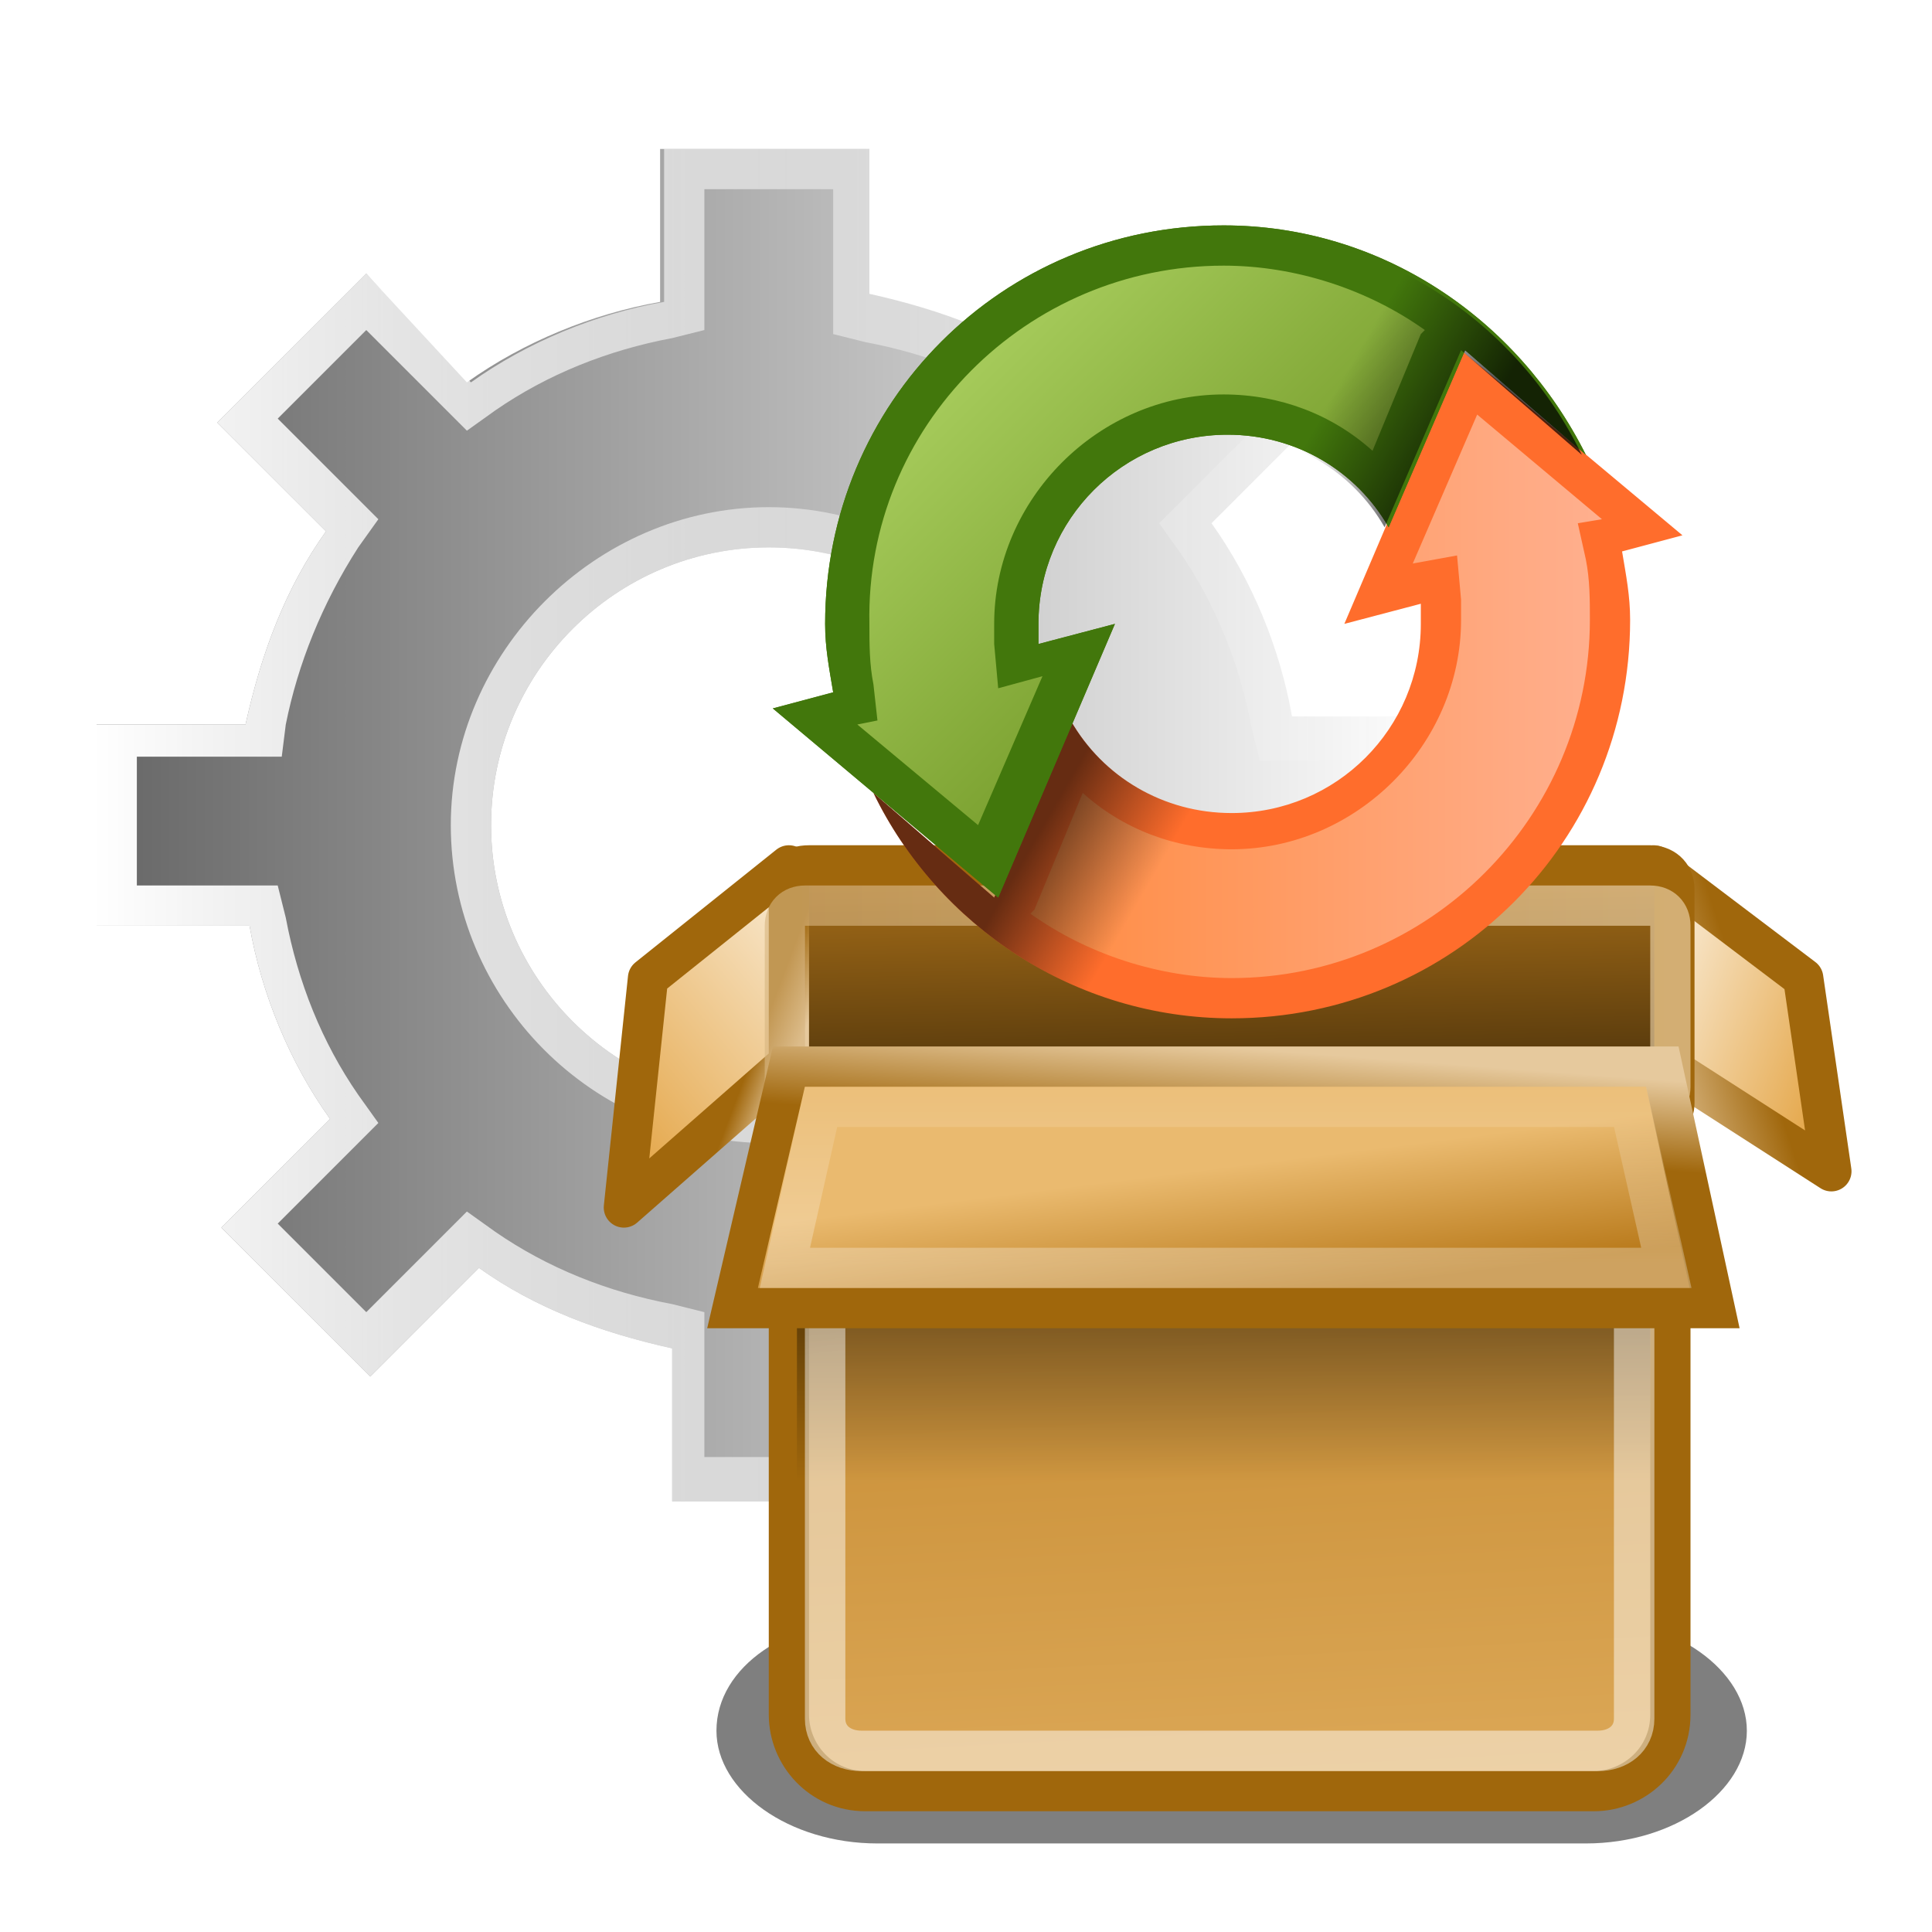 <?xml version="1.0" encoding="utf-8"?>
<!-- Generator: Adobe Illustrator 17.1.0, SVG Export Plug-In . SVG Version: 6.00 Build 0)  -->
<!DOCTYPE svg PUBLIC "-//W3C//DTD SVG 1.1//EN" "http://www.w3.org/Graphics/SVG/1.1/DTD/svg11.dtd">
<svg version="1.1"
	 id="svg7350" xmlns:dc="http://purl.org/dc/elements/1.1/" xmlns:cc="http://creativecommons.org/ns#" xmlns:rdf="http://www.w3.org/1999/02/22-rdf-syntax-ns#" xmlns:svg="http://www.w3.org/2000/svg" xmlns:sodipodi="http://sodipodi.sourceforge.net/DTD/sodipodi-0.dtd" xmlns:inkscape="http://www.inkscape.org/namespaces/inkscape" inkscape:output_extension="org.inkscape.output.svg.inkscape" sodipodi:version="0.32" sodipodi:docname="icon.svg" inkscape:version="0.47 r22583"
	 xmlns="http://www.w3.org/2000/svg" xmlns:xlink="http://www.w3.org/1999/xlink" x="0px" y="0px" viewBox="0 0 48 48"
	 enable-background="new 0 0 48 48" xml:space="preserve">
<filter  width="1.222" height="2.014" id="filter6290" y="-0.507" x="-0.111" inkscape:collect="always">
	<feGaussianBlur  stdDeviation="2.029" id="feGaussianBlur6292" inkscape:collect="always"></feGaussianBlur>
</filter>
<defs>
	
	
		<inkscape:perspective  id="perspective178" inkscape:vp_z="48 : 24 : 1" inkscape:vp_y="0 : 1000 : 0" inkscape:vp_x="0 : 24 : 1" sodipodi:type="inkscape:persp3d" inkscape:persp3d-origin="24 : 16 : 1">
		</inkscape:perspective>
</defs>
<sodipodi:namedview  showgrid="true" inkscape:cy="25.914874" inkscape:cx="27.947222" inkscape:zoom="14" borderopacity="1.0" bordercolor="#666666" pagecolor="#ffffff" id="base" inkscape:window-maximized="0" inkscape:window-y="106" inkscape:window-x="107" inkscape:window-height="1000" inkscape:window-width="1680" inkscape:document-units="px" inkscape:grid-bbox="true" inkscape:current-layer="layer1" inkscape:pageshadow="2" inkscape:pageopacity="0.0">
	</sodipodi:namedview>
<g id="layer1" inkscape:label="Layer 1" inkscape:groupmode="layer">
	<g>
		<linearGradient id="SVGID_1_" gradientUnits="userSpaceOnUse" x1="2.354" y1="20.438" x2="35.854" y2="20.438">
			<stop  offset="0" style="stop-color:#000000;stop-opacity:0.6"/>
			<stop  offset="1" style="stop-color:#000000;stop-opacity:0"/>
		</linearGradient>
		<path fill="url(#SVGID_1_)" d="M35.9,23v-5.2h-3.8c-0.3-1.7-1-3.4-2-4.8l2.7-2.7l-3.7-3.7l-2.7,2.7c-1.4-1-3-1.6-4.8-2V3.7h-5.2
			v3.8c-1.7,0.3-3.4,1-4.8,2L9.1,6.8l-3.7,3.7l2.7,2.7c-1,1.4-1.6,3-2,4.8H2.4V23h3.8c0.3,1.7,1,3.4,2,4.8l-2.7,2.7l3.7,3.7l2.7-2.7
			c1.4,1,3,1.6,4.8,2v3.8h5.2v-3.8c1.7-0.3,3.4-1,4.8-2l2.7,2.7l3.7-3.7l-2.7-2.7c1-1.4,1.6-3,2-4.8H35.9z M19.1,27.4
			c-3.8,0-6.9-3.1-6.9-6.9s3.1-6.9,6.9-6.9c3.8,0,6.9,3.1,6.9,6.9S22.9,27.4,19.1,27.4z"/>
		<linearGradient id="SVGID_2_" gradientUnits="userSpaceOnUse" x1="2.354" y1="20.438" x2="35.854" y2="20.438">
			<stop  offset="0" style="stop-color:#FFFFFF"/>
			<stop  offset="1" style="stop-color:#FFFFFF;stop-opacity:0"/>
		</linearGradient>
		<path fill="url(#SVGID_2_)" d="M20.7,4.7v2.8v0.8l0.8,0.2c1.6,0.3,3.1,0.9,4.4,1.8l0.7,0.5l0.6-0.6l1.9-1.9l2.2,2.2l-1.9,1.9
			l-0.6,0.6l0.5,0.7c0.9,1.3,1.5,2.8,1.8,4.4l0.2,0.8h0.8h2.8V22h-2.8h-0.8l-0.2,0.8c-0.3,1.6-0.9,3.1-1.8,4.4l-0.5,0.7l0.6,0.6
			l1.9,1.9l-2.2,2.2l-1.9-1.9l-0.6-0.6l-0.7,0.5c-1.3,0.9-2.8,1.5-4.4,1.8l-0.8,0.2v0.8v2.8h-3.2v-2.8v-0.8l-0.8-0.2
			c-1.6-0.3-3.1-0.9-4.4-1.8l-0.7-0.5L11,30.7l-1.9,1.9l-2.2-2.2l1.9-1.9l0.6-0.6l-0.5-0.7c-0.9-1.3-1.5-2.8-1.8-4.4L6.9,22H6.1H3.4
			v-3.2h2.8h0.8L7.1,18C7.4,16.5,8,15,8.9,13.6l0.5-0.7l-0.6-0.6l-1.9-1.9l2.2-2.2l1.9,1.9l0.6,0.6l0.7-0.5c1.3-0.9,2.8-1.5,4.4-1.8
			l0.8-0.2V7.4V4.7H20.7 M19.1,28.4c4.4,0,7.9-3.6,7.9-7.9s-3.6-7.9-7.9-7.9s-7.9,3.6-7.9,7.9S14.7,28.4,19.1,28.4 M21.7,3.7h-5.2
			v3.8c-1.7,0.3-3.4,1-4.8,2L9.1,6.8l-3.7,3.7l2.7,2.7c-1,1.4-1.6,3-2,4.8H2.4V23h3.8c0.3,1.7,1,3.4,2,4.8l-2.7,2.7l3.7,3.7l2.7-2.7
			c1.4,1,3,1.6,4.8,2v3.8h5.2v-3.8c1.7-0.3,3.4-1,4.8-2l2.7,2.7l3.7-3.7l-2.7-2.7c1-1.4,1.6-3,2-4.8h3.8v-5.2h-3.8
			c-0.3-1.7-1-3.4-2-4.8l2.7-2.7l-3.7-3.7l-2.7,2.7c-1.4-1-3-1.6-4.8-2V3.7L21.7,3.7z M19.1,27.4c-3.8,0-6.9-3.1-6.9-6.9
			s3.1-6.9,6.9-6.9c3.8,0,6.9,3.1,6.9,6.9S22.9,27.4,19.1,27.4L19.1,27.4z"/>
	</g>
	
		<g id="g217" transform="matrix(0.666,0,3.4844817e-2,0.873,-4.7,-3.449)" inkscape:export-filename="/home/jimmac/ximian_art/icons/nautilus/suse93/gnome-fs-directory.png" inkscape:export-xdpi="74.800003" inkscape:export-ydpi="74.800003" opacity="0.415">
	</g>
	
		<g id="g2698" transform="matrix(0.666,0,3.4844817e-2,0.873,-41.705,-6.007)" inkscape:export-filename="/home/jimmac/ximian_art/icons/nautilus/suse93/gnome-fs-directory.png" inkscape:export-xdpi="74.800003" inkscape:export-ydpi="74.800003" opacity="0.415">
	</g>
	
		<g id="g4269" transform="matrix(0.666,0,3.4844817e-2,0.873,27.721,-4.409)" inkscape:export-filename="/home/jimmac/ximian_art/icons/nautilus/suse93/gnome-fs-directory.png" inkscape:export-xdpi="74.800003" inkscape:export-ydpi="74.800003" opacity="0.415">
	</g>
	
		<g id="g4291" transform="matrix(0.666,0,3.4844817e-2,0.873,-9.284,-6.966)" inkscape:export-filename="/home/jimmac/ximian_art/icons/nautilus/suse93/gnome-fs-directory.png" inkscape:export-xdpi="74.800003" inkscape:export-ydpi="74.800003" opacity="0.415">
	</g>
	
		<g id="g3464" transform="matrix(0.666,0,3.4844817e-2,0.873,66.584,-5.507)" inkscape:export-filename="/home/jimmac/ximian_art/icons/nautilus/suse93/gnome-fs-directory.png" inkscape:export-xdpi="74.800003" inkscape:export-ydpi="74.800003" opacity="0.415">
	</g>
	
		<g id="g3486" transform="matrix(0.666,0,3.4844817e-2,0.873,29.578,-8.065)" inkscape:export-filename="/home/jimmac/ximian_art/icons/nautilus/suse93/gnome-fs-directory.png" inkscape:export-xdpi="74.800003" inkscape:export-ydpi="74.800003" opacity="0.415">
	</g>
	<g id="g3489" transform="matrix(0.639,0,0,0.639,71.929,-6.097)" inkscape:label="pattern">
	</g>
	<g id="rect6264" opacity="0.5" filter="url(#filter6290)" enable-background="new    ">
		<path d="M21.8,40.2h17.6c2.2,0,4,1.3,4,2.8l0,0c0,1.5-1.8,2.8-4,2.8H21.8c-2.2,0-4-1.3-4-2.8l0,0C17.8,41.4,19.6,40.2,21.8,40.2z"
			/>
	</g>
	
		<linearGradient id="rect4873_1_" gradientUnits="userSpaceOnUse" x1="36.363" y1="0.469" x2="34.824" y2="35.511" gradientTransform="matrix(0.707 0 0 -0.84 5.466 53.311)">
		<stop  offset="0" style="stop-color:#EABA6F"/>
		<stop  offset="1" style="stop-color:#B97A1B"/>
	</linearGradient>
	<path id="rect4873" fill="url(#rect4873_1_)" stroke="#A0670C" stroke-width="1" d="M21.5,26.5h18.1c1.1,0,1.9,0.9,1.9,1.9v14.2
		c0,1.1-0.9,1.9-1.9,1.9H21.5c-1.1,0-1.9-0.9-1.9-1.9V28.4C19.6,27.4,20.4,26.5,21.5,26.5z"/>
	
		<linearGradient id="path4881_1_" gradientUnits="userSpaceOnUse" x1="46.051" y1="30.186" x2="52.332" y2="26.995" gradientTransform="matrix(0.7 0 0 -0.96 8.929 52.897)">
		<stop  offset="0" style="stop-color:#F9EAD2"/>
		<stop  offset="1" style="stop-color:#E4A546"/>
	</linearGradient>
	
		<linearGradient id="path4881_2_" gradientUnits="userSpaceOnUse" x1="49.339" y1="41.577" x2="45.198" y2="40.18" gradientTransform="matrix(0.7 0 0 -0.722 8.929 55.278)">
		<stop  offset="0" style="stop-color:#A0670C"/>
		<stop  offset="1" style="stop-color:#E6C99D"/>
	</linearGradient>
	<path id="path4881" sodipodi:nodetypes="ccccc" fill="url(#path4881_1_)" stroke="url(#path4881_2_)" stroke-linejoin="round" d="
		M41.3,26.4l4.2,2.7l-0.7-4.8l-3.7-2.8L41.3,26.4z"/>
	
		<linearGradient id="rect4877_1_" gradientUnits="userSpaceOnUse" x1="36.275" y1="19.838" x2="34.736" y2="54.88" gradientTransform="matrix(0.71 0 0 -0.299 5.404 36.842)">
		<stop  offset="0" style="stop-color:#120C02"/>
		<stop  offset="1" style="stop-color:#B97A1B"/>
	</linearGradient>
	<path id="rect4877" fill="url(#rect4877_1_)" stroke="#A0670C" stroke-width="1" d="M20.1,21.5h20.9c0.3,0,0.6,0.2,0.6,0.6v5.3
		c0,0.3-0.2,0.6-0.6,0.6H20.1c-0.3,0-0.6-0.2-0.6-0.6v-5.3C19.5,21.7,19.7,21.5,20.1,21.5z"/>
	
		<linearGradient id="rect6220_1_" gradientUnits="userSpaceOnUse" x1="30.581" y1="34.045" x2="30.581" y2="25.67" gradientTransform="matrix(0.7 0 0 -0.7 8.929 54.759)">
		<stop  offset="0" style="stop-color:#000000"/>
		<stop  offset="1" style="stop-color:#000000;stop-opacity:0"/>
	</linearGradient>
	
		<rect id="rect6220" x="19.8" y="29.1" opacity="0.553" fill="url(#rect6220_1_)" enable-background="new    " width="21.2" height="8.1"/>
	
		<linearGradient id="path6230_1_" gradientUnits="userSpaceOnUse" x1="29.934" y1="15.959" x2="27.577" y2="34.053" gradientTransform="matrix(1.01 0 0 -0.98 -0.15 48.15)">
		<stop  offset="0" style="stop-color:#FFFFFF"/>
		<stop  offset="1" style="stop-color:#FFFFFF;stop-opacity:0"/>
	</linearGradient>
	
		<path id="path6230" inkscape:href="#rect4873" xlink:href="#rect4873" inkscape:radius="-1.0565168" sodipodi:type="inkscape:offset" inkscape:original="M 21.5 26.5 C 20.439526 26.5 19.5625 27.377026 19.5625 28.4375 L 19.5625 42.59375 C 19.5625 43.654224 20.439526 44.5 21.5 44.5 L 39.59375 44.5 C 40.654224 44.5 41.5 43.654224 41.5 42.59375 L 41.5 28.4375 C 41.5 27.377026 40.654224 26.5 39.59375 26.5 L 21.5 26.5 z " opacity="0.476" fill="none" stroke="url(#path6230_1_)" stroke-width="1.005" enable-background="new    " d="
		M21.4,27.9c-0.5,0-0.9,0.4-0.9,0.9v13.9c0,0.5,0.4,0.8,0.9,0.8h18.3c0.5,0,0.9-0.3,0.9-0.8V28.8c0-0.5-0.4-0.9-0.9-0.9H21.4z"/>
	
		<linearGradient id="path4883_1_" gradientUnits="userSpaceOnUse" x1="15.622" y1="31.945" x2="9.448" y2="24.972" gradientTransform="matrix(0.7 0 0 -0.958 8.929 52.837)">
		<stop  offset="0" style="stop-color:#F9EAD2"/>
		<stop  offset="1" style="stop-color:#E4A546"/>
	</linearGradient>
	
		<linearGradient id="path4883_2_" gradientUnits="userSpaceOnUse" x1="13.959" y1="40.267" x2="15.284" y2="39.754" gradientTransform="matrix(0.7 0 0 -0.72 8.929 55.212)">
		<stop  offset="0" style="stop-color:#A0670C"/>
		<stop  offset="1" style="stop-color:#E6C99D"/>
	</linearGradient>
	
		<path id="path4883" sodipodi:nodetypes="ccccc" fill="url(#path4883_1_)" stroke="url(#path4883_2_)" stroke-width="1" stroke-linejoin="round" d="
		M19.6,21.5l0,4.9L15.5,30l0.6-5.7L19.6,21.5z"/>
	
		<linearGradient id="rect6003_1_" gradientUnits="userSpaceOnUse" x1="5.579" y1="45.3" x2="27.621" y2="45.3" gradientTransform="matrix(1 0 0 -0.833 14.001 62.749)">
		<stop  offset="0" style="stop-color:#D7B47F"/>
		<stop  offset="1" style="stop-color:#F4DBB3"/>
	</linearGradient>
	
		<path id="rect6003" opacity="0.614" fill="none" stroke="url(#rect6003_1_)" stroke-width="1" stroke-linecap="round" stroke-linejoin="round" enable-background="new    " d="
		M20,22.5H41c0.3,0,0.5,0.2,0.5,0.5V27c0,0.3-0.2,0.5-0.5,0.5H20c-0.3,0-0.5-0.2-0.5-0.5V23C19.5,22.7,19.7,22.5,20,22.5z"/>
	
		<linearGradient id="path4885_1_" gradientUnits="userSpaceOnUse" x1="30.33" y1="25.526" x2="30.705" y2="21.744" gradientTransform="matrix(0.7 0 0 -0.885 8.929 51.62)">
		<stop  offset="0" style="stop-color:#EABA6F"/>
		<stop  offset="1" style="stop-color:#B97A1B"/>
	</linearGradient>
	
		<linearGradient id="path4885_2_" gradientUnits="userSpaceOnUse" x1="31.255" y1="38.328" x2="31.521" y2="41.681" gradientTransform="matrix(0.7 0 0 -0.666 8.929 53.816)">
		<stop  offset="0" style="stop-color:#A0670C"/>
		<stop  offset="1" style="stop-color:#E6C99D"/>
	</linearGradient>
	<path id="path4885" sodipodi:nodetypes="ccccc" fill="url(#path4885_1_)" stroke="url(#path4885_2_)" stroke-width="1" d="
		M19.6,26.5l-1.4,6h24.4l-1.3-6L19.6,26.5z"/>
	
		<linearGradient id="path5406_1_" gradientUnits="userSpaceOnUse" x1="16.433" y1="36.639" x2="16.433" y2="42.472" gradientTransform="matrix(1 0 0 -1 14.001 67.999)">
		<stop  offset="0" style="stop-color:#FFFFFF"/>
		<stop  offset="1" style="stop-color:#FFFFFF;stop-opacity:0"/>
	</linearGradient>
	
		<path id="path5406" inkscape:radius="-1.013667" sodipodi:type="inkscape:offset" inkscape:original="M 5.625 6.46875 L 4.21875 12.5 L 28.65625 12.5 L 27.34375 6.5 L 5.625 6.46875 z " opacity="0.3" fill="none" stroke="url(#path5406_1_)" stroke-width="1" enable-background="new    " d="
		M20.4,27.5l-0.9,4h21.9l-0.9-4L20.4,27.5z"/>
	<g>
		<g>
			<linearGradient id="SVGID_3_" gradientUnits="userSpaceOnUse" x1="25.021" y1="17.169" x2="40.843" y2="17.169">
				<stop  offset="0" style="stop-color:#FF8A3F"/>
				<stop  offset="1" style="stop-color:#FFB294"/>
			</linearGradient>
			<path fill="url(#SVGID_3_)" d="M30.7,24.8c-2.1,0-4-0.7-5.6-1.9l1.7-4.1c1,1.1,2.4,1.8,3.9,1.8c2.9,0,5.2-2.3,5.2-5.2
				c0-0.1,0-0.2,0-0.4l0-0.1l-0.1-0.6l-1.5,0.4l2.2-5.2l4.4,3.7l-1,0.3l0.1,0.5C40,14.4,40,15,40,15.5C40,20.6,35.8,24.8,30.7,24.8z
				"/>
			<path fill="#FF6D2C" d="M36.7,10.3l3.1,2.6L39.2,13l0.2,0.9c0.1,0.5,0.1,1,0.1,1.5c0,4.9-4,8.9-8.9,8.9c-1.8,0-3.6-0.6-5-1.6
				l0.1-0.1l1.2-2.9c1,0.9,2.3,1.4,3.7,1.4c3.1,0,5.7-2.6,5.7-5.7c0-0.1,0-0.3,0-0.4l0-0.1l-0.1-1.1L35.1,14L36.7,10.3 M36.3,8.7
				l-2.9,6.8l1.9-0.5c0,0.2,0,0.3,0,0.5c0,2.6-2.1,4.7-4.7,4.7c-1.7,0-3.2-0.9-4-2.3l-1.9,4.4l-3-2.6c1.6,3.3,5,5.6,8.9,5.6
				c5.5,0,9.9-4.4,9.9-9.9c0-0.6-0.1-1.1-0.2-1.7l1.5-0.4L36.3,8.7L36.3,8.7z"/>
		</g>
		<g>
			<linearGradient id="SVGID_4_" gradientUnits="userSpaceOnUse" x1="25.506" y1="13.176" x2="38.91" y2="20.915">
				<stop  offset="0.259" style="stop-color:#000000;stop-opacity:0.6"/>
				<stop  offset="0.454" style="stop-color:#000000;stop-opacity:0"/>
			</linearGradient>
			<path fill="url(#SVGID_4_)" d="M41.9,13.4l-5.6-4.7l-2.9,6.8l1.9-0.5c0,0.2,0,0.3,0,0.5c0,2.6-2.1,4.7-4.7,4.7
				c-1.7,0-3.2-0.9-4-2.3l-1.9,4.4l-3-2.6c1.6,3.3,5,5.6,8.9,5.6c5.5,0,9.9-4.4,9.9-9.9c0-0.6-0.1-1.1-0.2-1.7L41.9,13.4z"/>
		</g>
		<g>
			<linearGradient id="SVGID_5_" gradientUnits="userSpaceOnUse" x1="23.94" y1="8.694" x2="30.818" y2="15.573">
				<stop  offset="0" style="stop-color:#A7CC5C"/>
				<stop  offset="1" style="stop-color:#789E2D"/>
			</linearGradient>
			<path fill="url(#SVGID_5_)" d="M20.2,17.8l1-0.2l-0.1-0.5C21.1,16.5,21,16,21,15.5c0-5.2,4.2-9.4,9.4-9.4c2.1,0,4,0.7,5.6,1.9
				l-1.7,4.1c-1-1.1-2.4-1.8-3.9-1.8c-2.9,0-5.2,2.3-5.2,5.2c0,0.1,0,0.2,0,0.4l0,0.1l0.1,0.6l1.5-0.4l-2.2,5.2L20.2,17.8z"/>
			<path fill="#42770C" d="M30.4,6.6c1.8,0,3.6,0.6,5,1.6l-0.1,0.1l-1.2,2.9c-1-0.9-2.3-1.4-3.7-1.4c-3.1,0-5.7,2.6-5.7,5.7
				c0,0.1,0,0.3,0,0.4l0,0.1l0.1,1.1l1.1-0.3l-1.6,3.7L21.3,18l0.5-0.1L21.7,17c-0.1-0.5-0.1-1-0.1-1.5C21.5,10.6,25.5,6.6,30.4,6.6
				 M30.4,5.6c-5.5,0-9.9,4.4-9.9,9.9c0,0.6,0.1,1.1,0.2,1.7l-1.5,0.4l5.6,4.7l2.9-6.8l-1.9,0.5c0-0.2,0-0.3,0-0.5
				c0-2.6,2.1-4.7,4.7-4.7c1.7,0,3.2,0.9,4,2.3l1.9-4.4l3,2.6C37.7,7.9,34.3,5.6,30.4,5.6L30.4,5.6z"/>
		</g>
		<g>
			<linearGradient id="SVGID_6_" gradientUnits="userSpaceOnUse" x1="23.94" y1="8.694" x2="30.818" y2="15.573">
				<stop  offset="0" style="stop-color:#A7CC5C"/>
				<stop  offset="1" style="stop-color:#789E2D"/>
			</linearGradient>
			<path fill="url(#SVGID_6_)" d="M20.2,17.8l1-0.2l-0.1-0.5C21.1,16.5,21,16,21,15.5c0-5.2,4.2-9.4,9.4-9.4c2.1,0,4,0.7,5.6,1.9
				l-1.7,4.1c-1-1.1-2.4-1.8-3.9-1.8c-2.9,0-5.2,2.3-5.2,5.2c0,0.1,0,0.2,0,0.4l0,0.1l0.1,0.6l1.5-0.4l-2.2,5.2L20.2,17.8z"/>
			<path fill="#42770C" d="M30.4,6.6c1.8,0,3.6,0.6,5,1.6l-0.1,0.1l-1.2,2.9c-1-0.9-2.3-1.4-3.7-1.4c-3.1,0-5.7,2.6-5.7,5.7
				c0,0.1,0,0.3,0,0.4l0,0.1l0.1,1.1l1.1-0.3l-1.6,3.7L21.3,18l0.5-0.1L21.7,17c-0.1-0.5-0.1-1-0.1-1.5C21.5,10.6,25.5,6.6,30.4,6.6
				 M30.4,5.6c-5.5,0-9.9,4.4-9.9,9.9c0,0.6,0.1,1.1,0.2,1.7l-1.5,0.4l5.6,4.7l2.9-6.8l-1.9,0.5c0-0.2,0-0.3,0-0.5
				c0-2.6,2.1-4.7,4.7-4.7c1.7,0,3.2,0.9,4,2.3l1.9-4.4l3,2.6C37.7,7.9,34.3,5.6,30.4,5.6L30.4,5.6z"/>
		</g>
		<g>
			<linearGradient id="SVGID_7_" gradientUnits="userSpaceOnUse" x1="22.152" y1="10.025" x2="35.557" y2="17.765">
				<stop  offset="0.607" style="stop-color:#000000;stop-opacity:0"/>
				<stop  offset="0.836" style="stop-color:#000000;stop-opacity:0.7"/>
			</linearGradient>
			<path fill="url(#SVGID_7_)" d="M25.7,15.5c0-2.6,2.1-4.7,4.7-4.7c1.7,0,3.2,0.9,4,2.3l1.9-4.4l3,2.6c-1.6-3.3-5-5.6-8.9-5.6
				c-5.5,0-9.9,4.4-9.9,9.9c0,0.6,0.1,1.1,0.2,1.7l-1.5,0.4l5.6,4.7l2.9-6.8l-1.9,0.5C25.8,15.8,25.7,15.6,25.7,15.5z"/>
		</g>
	</g>
</g>
</svg>
